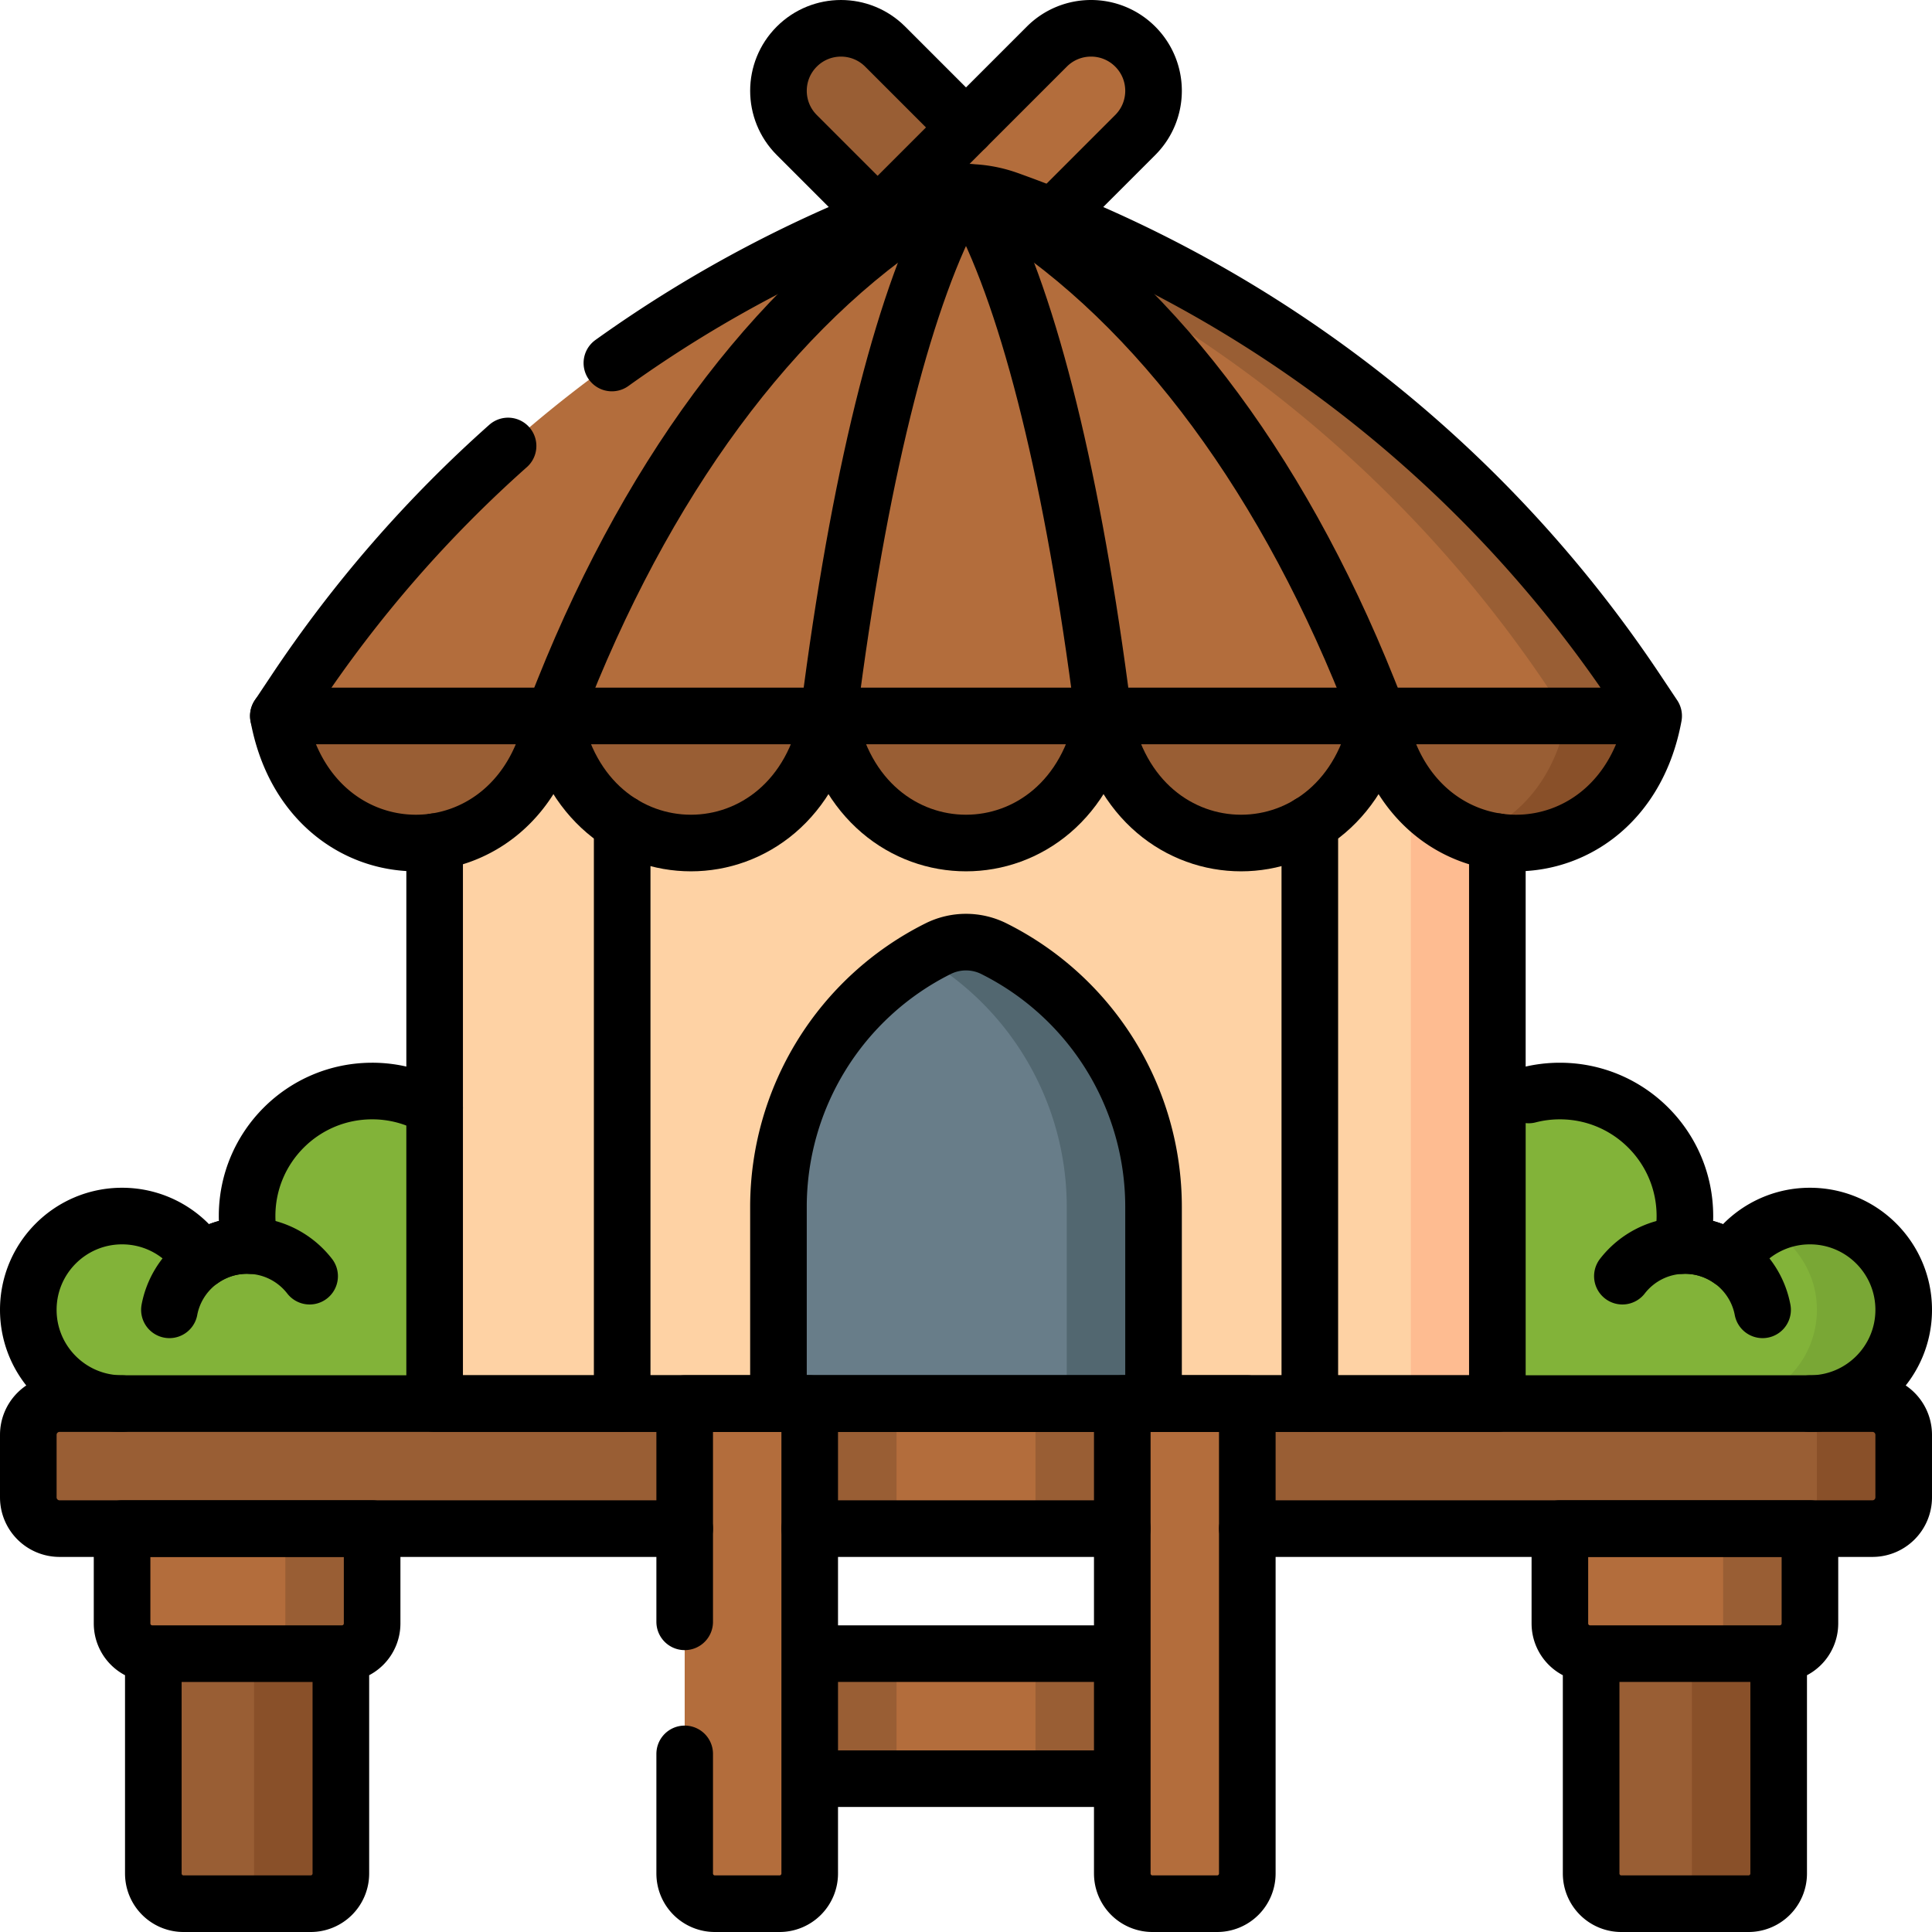<svg xmlns="http://www.w3.org/2000/svg" xml:space="preserve" width="512" height="512" viewBox="0 0 512 512"><path d="M479.65 382.491v-10.525c14.25 0 25.698-11.994 24.801-26.437-.77-12.39-10.865-22.467-23.256-23.216-9.511-.575-17.949 4.206-22.598 11.608a20.83 20.83 0 0 0-12.079-3.852c-.319 0-.629.034-.944.048a33.2 33.2 0 0 0 .715-11.743c-1.872-15.934-15.196-28.405-31.219-29.199-19.065-.944-34.819 14.234-34.819 33.091v.018c.001.803-.45 1.552-1.192 1.858-9.023 3.725-15.375 12.605-15.375 22.973 0 13.724 11.126 24.85 24.85 24.85v10.525z" style="fill:#82b339"/><path d="M504.451 345.529c-.77-12.39-10.865-22.466-23.257-23.216a24.77 24.77 0 0 0-13.092 2.798c7.49 3.937 12.799 11.579 13.348 20.419.897 14.443-10.551 26.437-24.801 26.437v10.525h23v-10.525c14.251-.001 25.699-11.994 24.802-26.438" style="fill:#79a735"/><path d="M32.35 382.491v-10.525c-14.25 0-25.698-11.994-24.801-26.437.77-12.39 10.865-22.467 23.256-23.216 9.511-.575 17.949 4.206 22.598 11.608a20.83 20.83 0 0 1 12.079-3.852c.319 0 .629.034.944.048a33.2 33.2 0 0 1-.715-11.743c1.872-15.934 15.196-28.405 31.219-29.199 19.065-.944 34.819 14.234 34.819 33.091v.018c-.001.803.45 1.552 1.192 1.858 9.023 3.725 15.375 12.605 15.375 22.973 0 13.724-11.126 24.85-24.85 24.85v10.525z" style="fill:#82b339"/><path d="M115.183 176.532h281.634v207.489H115.183z" style="fill:#fed2a4"/><path d="M373.885 176.532h22.931v207.489h-22.931z" style="fill:#febc91"/><path d="M305.7 384.021h-99.4v-64.172a76.5 76.5 0 0 1 42.291-68.428 16.57 16.57 0 0 1 14.818 0 76.5 76.5 0 0 1 42.291 68.428z" style="fill:#687d89"/><path d="M263.409 251.421a16.57 16.57 0 0 0-14.818 0 76 76 0 0 0-4.091 2.214c23.535 13.609 38.2 38.795 38.2 66.215v64.172h23V319.85c0-28.979-16.372-55.47-42.291-68.429" style="fill:#526770"/><path d="M82.333 504.5h-33.7a8 8 0 0 1-8-8v-63.267h49.7V496.5a8 8 0 0 1-8 8" style="fill:#995e34"/><path d="M67.333 433.233V496.5a8 8 0 0 1-8 8h23a8 8 0 0 0 8-8v-63.267z" style="fill:#895029"/><path d="M69.617 438.233H40.35a8 8 0 0 1-8-8V400.1h45.267v30.133a8 8 0 0 1-8 8" style="fill:#b36d3c"/><path d="M75.617 400.1v30.133a8 8 0 0 1-8 8h23a8 8 0 0 0 8-8V400.1zm387.75 104.4h-33.7a8 8 0 0 1-8-8v-63.267h49.7V496.5a8 8 0 0 1-8 8" style="fill:#995e34"/><path d="M448.367 433.233V496.5a8 8 0 0 1-8 8h23a8 8 0 0 0 8-8v-63.267z" style="fill:#895029"/><path d="M450.65 438.233h-29.267a8 8 0 0 1-8-8V400.1h45.267v30.133a8 8 0 0 1-8 8" style="fill:#b36d3c"/><path d="M456.65 400.1v30.133a8 8 0 0 1-8 8h23a8 8 0 0 0 8-8V400.1z" style="fill:#995e34"/><path d="M496.217 371.967H330.55l-74.551 7.456-74.549-7.456H15.783A8.28 8.28 0 0 0 7.5 380.25v16.566a8.284 8.284 0 0 0 8.283 8.284H181.45L256 388.533l74.55 16.567h165.667a8.283 8.283 0 0 0 8.283-8.284V380.25a8.28 8.28 0 0 0-8.283-8.283" style="fill:#995e34"/><path d="M204.277 438.233h103.447v33.133H204.277z" style="fill:#b36d3c"/><path d="M204.277 438.233h33.307v33.133h-33.307zm70.14 0h33.307v33.133h-33.307z" style="fill:#995e34"/><path d="M204.277 371.966h103.447v33.133H204.277z" style="fill:#b36d3c"/><path d="M204.277 371.967h33.307V405.1h-33.307zm70.14 0h33.307V405.1h-33.307z" style="fill:#995e34"/><path d="M206.583 504.5H189.45a8 8 0 0 1-8-8V371.966h33.133V496.5a8 8 0 0 1-8 8m115.967 0h-17.133a8 8 0 0 1-8-8V371.966h33.133V496.5a8 8 0 0 1-8 8" style="fill:#b36d3c"/><path d="M496.217 371.967h-23a8.28 8.28 0 0 1 8.283 8.283v16.566a8.283 8.283 0 0 1-8.283 8.284h23a8.283 8.283 0 0 0 8.283-8.284V380.25a8.28 8.28 0 0 0-8.283-8.283" style="fill:#895029"/><path d="m73.767 189.733 35.725-5 37.169 5c-8.233 44.903-64.662 44.903-72.894 0" style="fill:#995e34"/><path d="m146.66 189.733 36.447-5 36.447 5c-8.232 44.903-64.661 44.903-72.894 0" style="fill:#995e34"/><path d="m219.554 189.733 36.447-5 36.447 5c-8.232 44.903-64.661 44.903-72.894 0m72.894 0 36.447-5 36.447 5c-8.233 44.903-64.662 44.903-72.894 0" style="fill:#995e34"/><path d="m365.34 189.733 36.447-5 36.447 5c-8.233 44.903-64.662 44.903-72.894 0" style="fill:#995e34"/><path d="m401.786 184.733-11.5 1.578 24.947 3.422c-3.126 17.049-13.201 27.618-24.947 31.72 19.19 6.703 42.84-3.866 47.947-31.72z" style="fill:#895029"/><path d="M232.572 57.199 211.153 35.78c-6.47-6.469-6.47-16.959 0-23.428s16.959-6.469 23.428 0l21.42 21.42v38.505z" style="fill:#995e34"/><path d="m231.976 57.796 45.444-45.444c6.469-6.469 16.959-6.469 23.428 0s6.47 16.959 0 23.428l-21.674 21.674z" style="fill:#b36d3c"/><path d="m438.233 189.733-4.525-6.787a336 336 0 0 0-166.565-130.05 33.13 33.13 0 0 0-22.288 0A336 336 0 0 0 78.29 182.946l-4.525 6.787z" style="fill:#b36d3c"/><path d="M433.709 182.946a336 336 0 0 0-166.565-130.05 33.13 33.13 0 0 0-22.288 0l-.356.131a336 336 0 0 1 166.209 129.919l4.525 6.787h23z" style="fill:#995e34"/><path d="M181.45 405.1H15.783a8.283 8.283 0 0 1-8.283-8.283V380.25a8.283 8.283 0 0 1 8.283-8.283h480.433a8.283 8.283 0 0 1 8.283 8.283v16.567a8.283 8.283 0 0 1-8.283 8.283H330.55m-33.133 0h-82.834" style="fill:none;stroke:#000;stroke-width:15;stroke-linecap:round;stroke-linejoin:round;stroke-miterlimit:10"/><path d="M181.45 429.8v-57.833h33.133V496.5a8 8 0 0 1-8 8H189.45a8 8 0 0 1-8-8v-31.7m141.1 39.7h-17.133a8 8 0 0 1-8-8V371.966h33.133V496.5a8 8 0 0 1-8 8m-107.967-66.267h82.833v33.133h-82.833zM32.35 371.966c-13.724 0-24.85-11.126-24.85-24.85s11.126-24.85 24.85-24.85c8.875 0 16.658 4.656 21.054 11.655a20.83 20.83 0 0 1 12.079-3.852c.319 0 .629.034.944.048a33.2 33.2 0 0 1-.944-7.85c0-18.299 14.834-33.133 33.133-33.133a33 33 0 0 1 16.567 4.433" style="fill:none;stroke:#000;stroke-width:15;stroke-linecap:round;stroke-linejoin:round;stroke-miterlimit:10"/><path d="M82.052 338.198c-3.832-4.945-9.829-8.129-16.569-8.129-10.236 0-18.758 7.342-20.586 17.047m434.753 24.85c13.724 0 24.85-11.126 24.85-24.85s-11.126-24.85-24.85-24.85c-8.875 0-16.658 4.656-21.054 11.655a20.83 20.83 0 0 0-12.079-3.852c-.319 0-.629.034-.944.048.612-2.517.944-5.145.944-7.85 0-18.299-14.834-33.133-33.133-33.133-2.859 0-5.634.362-8.28 1.043" style="fill:none;stroke:#000;stroke-width:15;stroke-linecap:round;stroke-linejoin:round;stroke-miterlimit:10"/><path d="M429.948 338.198c3.832-4.945 9.829-8.129 16.569-8.129 10.236 0 18.758 7.342 20.586 17.047m-426.47 91.117h49.7V496.5a8 8 0 0 1-8 8h-33.7a8 8 0 0 1-8-8zm49.984 0H40.35a8 8 0 0 1-8-8V405.1h66.267v25.133a8 8 0 0 1-8 8m372.75 66.267h-33.7a8 8 0 0 1-8-8v-58.267h49.7V496.5a8 8 0 0 1-8 8m8.283-66.267h-50.267a8 8 0 0 1-8-8V405.1h66.267v25.133a8 8 0 0 1-8 8M231.976 57.796l45.444-45.444c6.469-6.469 16.959-6.469 23.428 0s6.47 16.959 0 23.428l-21.674 21.674" style="fill:none;stroke:#000;stroke-width:15;stroke-linecap:round;stroke-linejoin:round;stroke-miterlimit:10"/><path d="m256.001 33.772-21.42-21.42c-6.469-6.469-16.959-6.469-23.428 0s-6.47 16.959 0 23.428l21.419 21.419m164.245 165.856v148.911H115.183V223.055" style="fill:none;stroke:#000;stroke-width:15;stroke-linecap:round;stroke-linejoin:round;stroke-miterlimit:10"/><path d="M305.7 371.966h-99.4v-52.117a76.5 76.5 0 0 1 42.291-68.428h0a16.57 16.57 0 0 1 14.818 0h0a76.5 76.5 0 0 1 42.291 68.428zM73.767 189.733h72.894v0c-8.233 44.903-64.662 44.903-72.894 0" style="fill:none;stroke:#000;stroke-width:15;stroke-linecap:round;stroke-linejoin:round;stroke-miterlimit:10"/><path d="M146.66 189.733h72.894v0c-8.232 44.903-64.661 44.903-72.894 0" style="fill:none;stroke:#000;stroke-width:15;stroke-linecap:round;stroke-linejoin:round;stroke-miterlimit:10"/><path d="M219.554 189.733h72.894v0c-8.232 44.903-64.661 44.903-72.894 0m72.894 0h72.894v0c-8.233 44.903-64.662 44.903-72.894 0" style="fill:none;stroke:#000;stroke-width:15;stroke-linecap:round;stroke-linejoin:round;stroke-miterlimit:10"/><path d="M365.34 189.733h72.894v0c-8.233 44.903-64.662 44.903-72.894 0M164.883 371.966V218.262m182.234 153.704V218.262M134.643 118.187a336 336 0 0 0-56.352 64.759l-4.525 6.787m364.467 0-4.525-6.787a336 336 0 0 0-166.565-130.05h0a33.13 33.13 0 0 0-22.288 0h0a336 336 0 0 0-82.7 43.306" style="fill:none;stroke:#000;stroke-width:15;stroke-linecap:round;stroke-linejoin:round;stroke-miterlimit:10"/><path d="m365.339 189.733-2.715-6.787c-24.054-60.135-59.101-105.742-99.938-130.05h0c-4.324-2.574-9.049-2.574-13.373 0v0c-40.838 24.308-75.884 69.914-99.938 130.05l-2.715 6.787" style="fill:none;stroke:#000;stroke-width:15;stroke-linecap:round;stroke-linejoin:round;stroke-miterlimit:10"/><path d="m292.444 189.733-.905-6.787c-8.018-60.135-19.7-105.742-33.312-130.05h0c-1.441-2.574-3.016-2.574-4.457 0h0c-13.612 24.308-25.294 69.915-33.312 130.05l-.905 6.787" style="fill:none;stroke:#000;stroke-width:15;stroke-linecap:round;stroke-linejoin:round;stroke-miterlimit:10"/></svg>